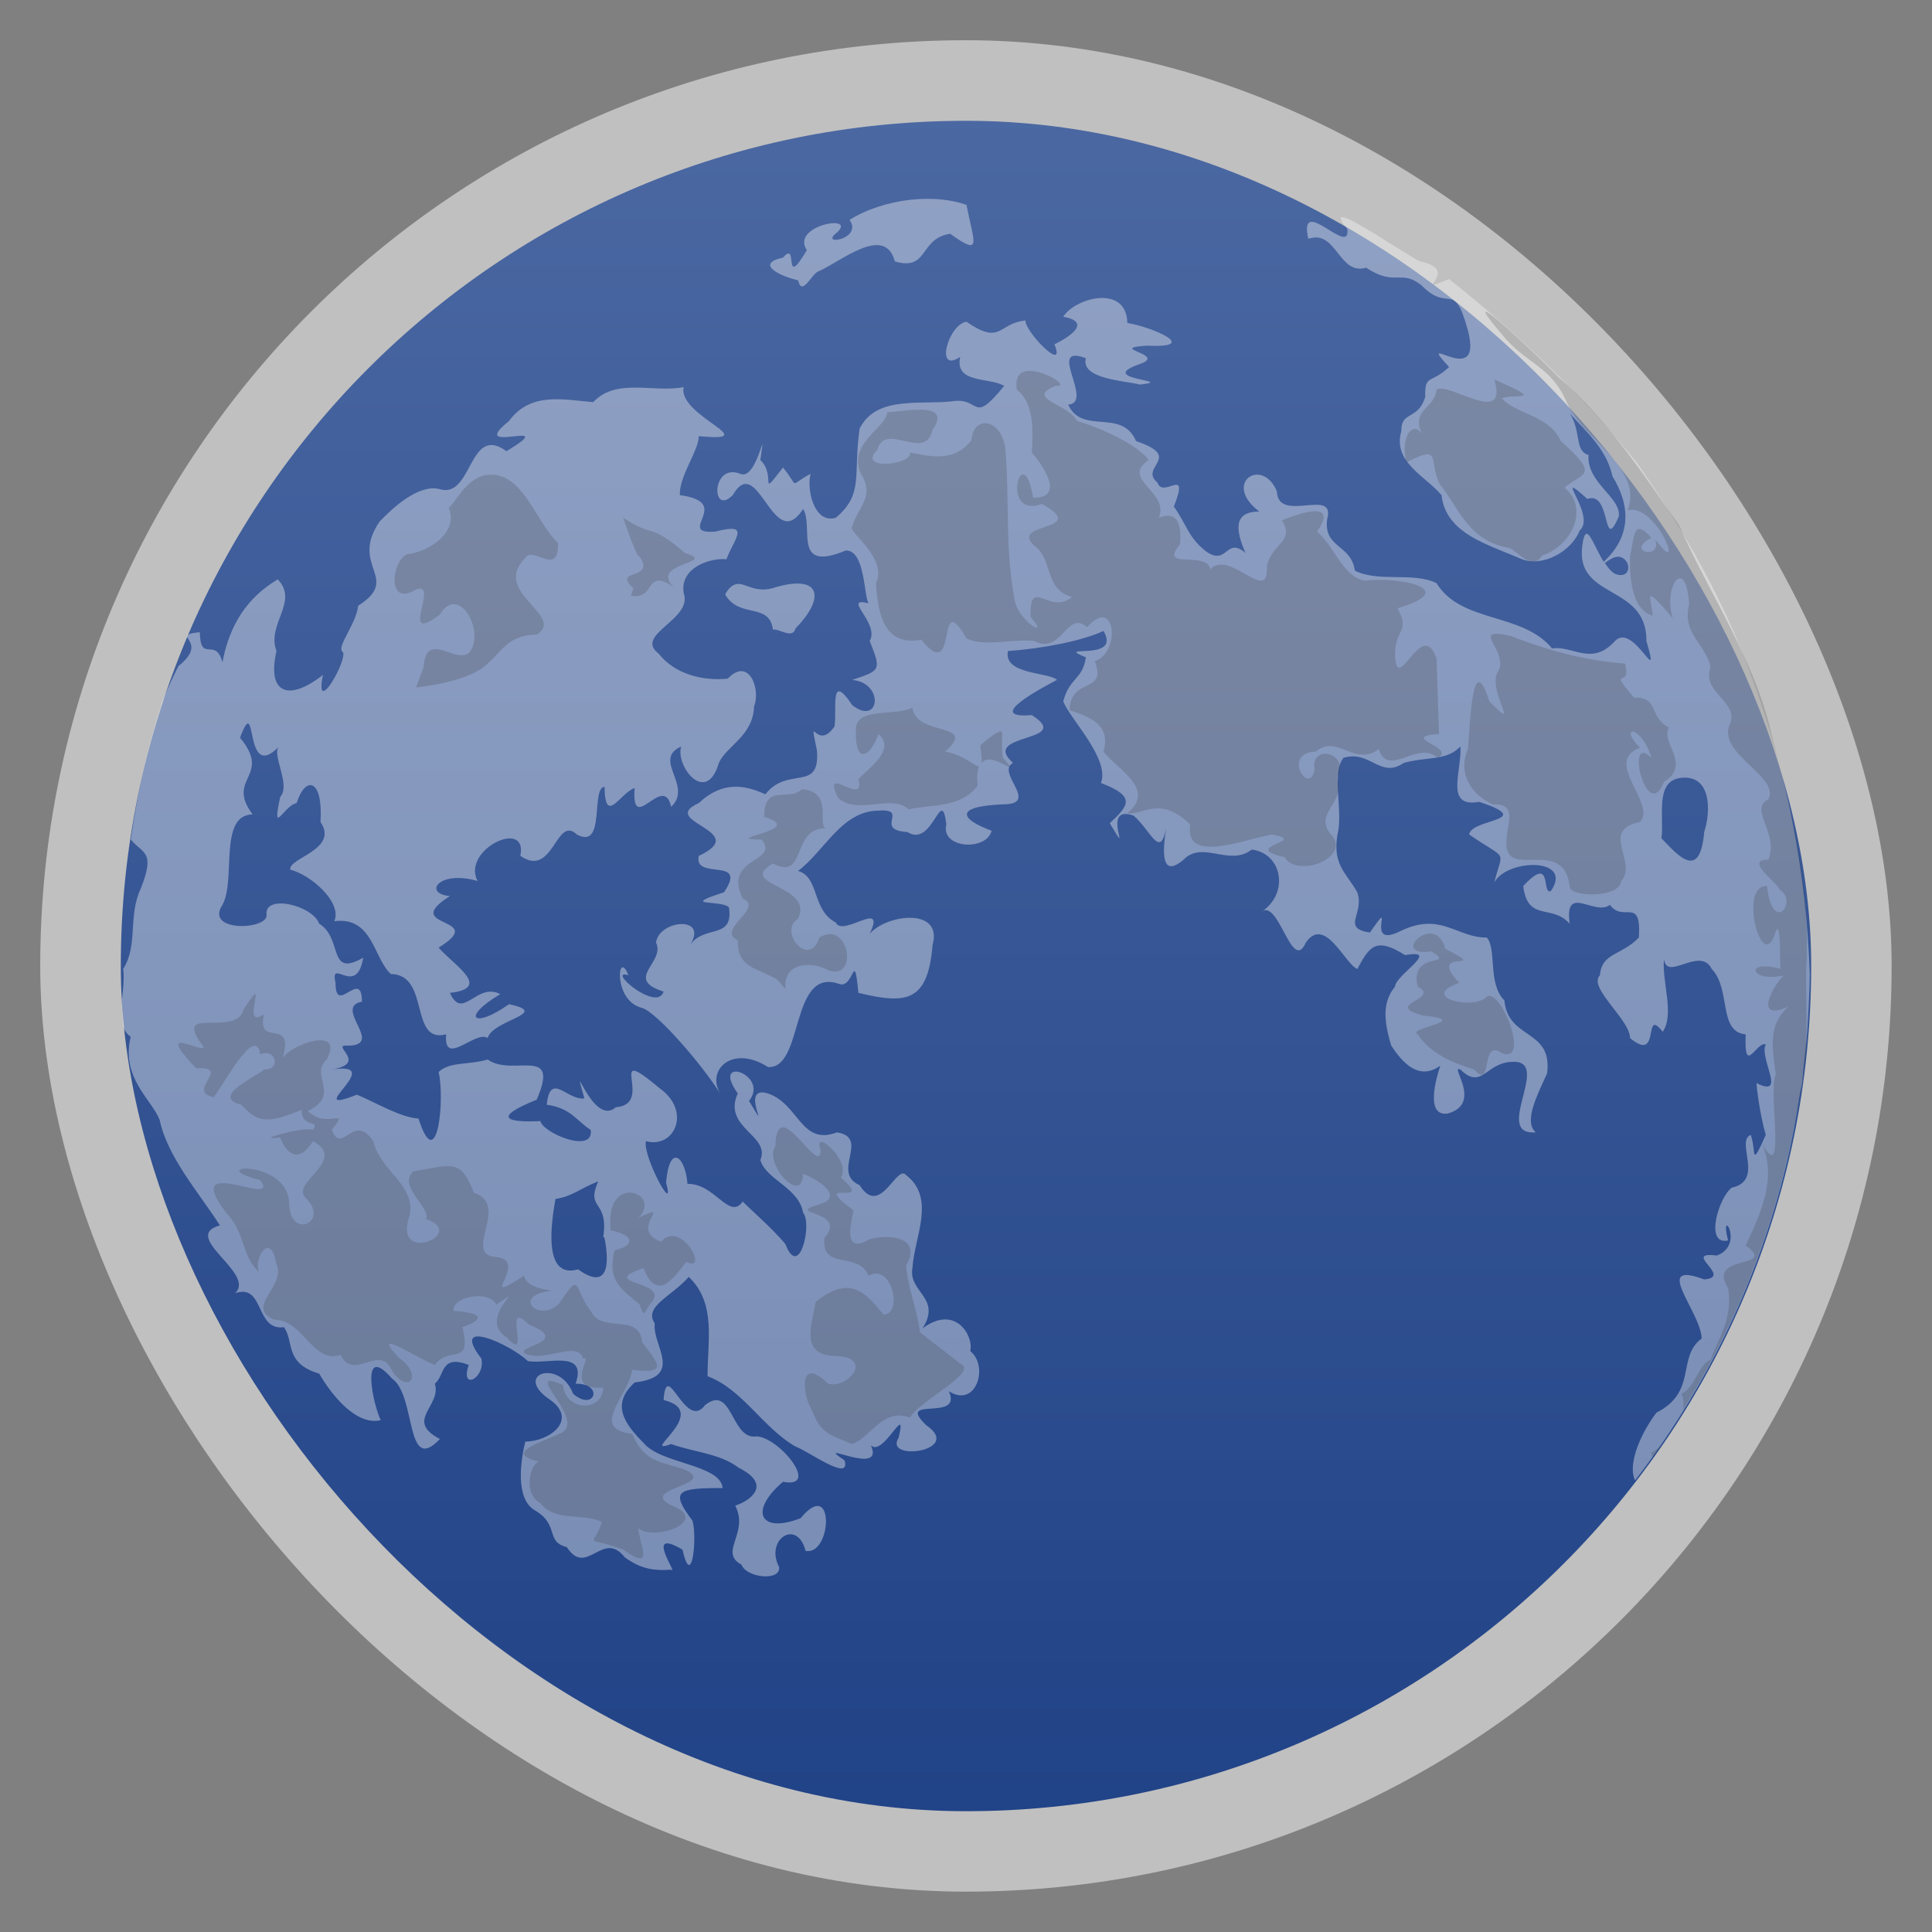 <?xml version="1.0" encoding="UTF-8" standalone="no"?>
<svg
   xmlns:dc="http://purl.org/dc/elements/1.1/"
   xmlns:cc="http://creativecommons.org/ns#"
   xmlns:rdf="http://www.w3.org/1999/02/22-rdf-syntax-ns#"
   xmlns:svg="http://www.w3.org/2000/svg"
   xmlns="http://www.w3.org/2000/svg"
   xmlns:xlink="http://www.w3.org/1999/xlink"
   xmlns:sodipodi="http://sodipodi.sourceforge.net/DTD/sodipodi-0.dtd"
   xmlns:inkscape="http://www.inkscape.org/namespaces/inkscape"
   width="48"
   viewBox="0 0 13.547 13.547"
   height="48"
   id="svg2"
   version="1.1"
   inkscape:version="0.48.4 r9939"
   sodipodi:docname="access.svg">
  <rect x="0" y="0" width="13.547" height="13.547" fill="#808080" stroke="none"/>
  <sodipodi:namedview
     pagecolor="#ffffff"
     bordercolor="#666666"
     borderopacity="1"
     objecttolerance="10"
     gridtolerance="10"
     guidetolerance="10"
     inkscape:pageopacity="0"
     inkscape:pageshadow="2"
     inkscape:window-width="1366"
     inkscape:window-height="740"
     id="namedview22"
     showgrid="false"
     inkscape:zoom="6.3711723"
     inkscape:cx="41.009706"
     inkscape:cy="15.097485"
     inkscape:window-x="0"
     inkscape:window-y="28"
     inkscape:window-maximized="1"
     inkscape:current-layer="svg2" />
  <defs
     id="defs4">
    <linearGradient
       id="linearGradient4460">
      <stop
         offset="0"
         style="stop-color:#214387;stop-opacity:1;"
         id="stop7" />
      <stop
         offset="1"
         style="stop-color:#4b68a2;stop-opacity:1;"
         id="stop9" />
    </linearGradient>
    <linearGradient
       gradientTransform="matrix(1.105,0,0,1.105,-134.279,-295.762)"
       xlink:href="#linearGradient4460"
       id="linearGradient3002"
       y1="279.096"
       y2="268.33"
       gradientUnits="userSpaceOnUse"
       x2="0" />
    <linearGradient
       inkscape:collect="always"
       xlink:href="#linearGradient4460"
       id="linearGradient2991"
       gradientUnits="userSpaceOnUse"
       gradientTransform="matrix(1.105,0,0,1.105,-134.279,-295.762)"
       y1="279.096"
       x2="0"
       y2="268.33" />
    <inkscape:perspective
       id="perspective10"
       inkscape:persp3d-origin="372.04724 : 350.78739 : 1"
       inkscape:vp_z="744.09448 : 526.18109 : 1"
       inkscape:vp_y="0 : 1000 : 0"
       inkscape:vp_x="0 : 526.18109 : 1"
       sodipodi:type="inkscape:persp3d" />
    <linearGradient
       id="linearGradient3403">
      <stop
         id="stop3405"
         offset="0"
         style="stop-color:#40403d;stop-opacity:1;" />
      <stop
         style="stop-color:#b3b3b3;stop-opacity:1;"
         offset="0.503"
         id="stop3411" />
      <stop
         id="stop3407"
         offset="1"
         style="stop-color:#e6e9e3;stop-opacity:0.974;" />
    </linearGradient>
    <filter
       id="filter5554"
       inkscape:collect="always">
      <feGaussianBlur
         id="feGaussianBlur5556"
         stdDeviation="1.308"
         inkscape:collect="always" />
    </filter>
    <filter
       id="filter5550"
       inkscape:collect="always">
      <feGaussianBlur
         id="feGaussianBlur5552"
         stdDeviation="1.227"
         inkscape:collect="always" />
    </filter>
    <filter
       id="filter5546"
       inkscape:collect="always">
      <feGaussianBlur
         id="feGaussianBlur5548"
         stdDeviation="1.45"
         inkscape:collect="always" />
    </filter>
    <radialGradient
       gradientUnits="userSpaceOnUse"
       gradientTransform="matrix(1,0,0,0.994,0,0.845)"
       r="146.001"
       fy="145.151"
       fx="145.999"
       cy="145.151"
       cx="145.999"
       id="radialGradient3869"
       xlink:href="#linearGradient3863"
       inkscape:collect="always" />
    <inkscape:perspective
       sodipodi:type="inkscape:persp3d"
       inkscape:vp_x="0 : 0.5 : 1"
       inkscape:vp_y="0 : 1000 : 0"
       inkscape:vp_z="1 : 0.5 : 1"
       inkscape:persp3d-origin="0.5 : 0.33333333 : 1"
       id="perspective3839" />
    <radialGradient
       gradientUnits="userSpaceOnUse"
       gradientTransform="matrix(-1.562,0.077,-0.062,-1.259,518.136,110.988)"
       r="146.001"
       fy="79.464"
       fx="182.625"
       cy="79.464"
       cx="182.625"
       id="radialGradient3815"
       xlink:href="#linearGradient3809"
       inkscape:collect="always" />
    <inkscape:perspective
       sodipodi:type="inkscape:persp3d"
       inkscape:vp_x="0 : 0.5 : 1"
       inkscape:vp_y="0 : 1000 : 0"
       inkscape:vp_z="1 : 0.5 : 1"
       inkscape:persp3d-origin="0.5 : 0.33333333 : 1"
       id="perspective3795" />
    <radialGradient
       inkscape:collect="always"
       xlink:href="#linearGradient3821"
       id="radialGradient3762"
       gradientUnits="userSpaceOnUse"
       gradientTransform="matrix(1.418,-0.192,0.189,1.398,-84.744,-61.269)"
       cx="140.454"
       cy="166.908"
       fx="140.454"
       fy="166.908"
       r="146.001" />
    <linearGradient
       id="linearGradient3734-6">
      <stop
         id="stop3736-0"
         offset="0"
         style="stop-color:#ffffff;stop-opacity:0.698;" />
      <stop
         style="stop-color:#b5b5b5;stop-opacity:0.522;"
         offset="0.577"
         id="stop3742-4" />
      <stop
         id="stop3738-5"
         offset="1"
         style="stop-color:#000000;stop-opacity:0;" />
    </linearGradient>
    <radialGradient
       gradientUnits="userSpaceOnUse"
       gradientTransform="matrix(1.24,0.002,-0.002,1.35,-26.227,-69.681)"
       r="146.001"
       fy="210.8"
       fx="99.727"
       cy="210.8"
       cx="99.727"
       id="radialGradient3740-6"
       xlink:href="#linearGradient3734-6"
       inkscape:collect="always" />
    <inkscape:perspective
       sodipodi:type="inkscape:persp3d"
       inkscape:vp_x="0 : 0.5 : 1"
       inkscape:vp_y="0 : 1000 : 0"
       inkscape:vp_z="1 : 0.5 : 1"
       inkscape:persp3d-origin="0.5 : 0.33333333 : 1"
       id="perspective3752" />
    <inkscape:perspective
       sodipodi:type="inkscape:persp3d"
       inkscape:vp_x="0 : 0.5 : 1"
       inkscape:vp_y="0 : 1000 : 0"
       inkscape:vp_z="1 : 0.5 : 1"
       inkscape:persp3d-origin="0.5 : 0.33333333 : 1"
       id="perspective2940" />
    <inkscape:perspective
       sodipodi:type="inkscape:persp3d"
       inkscape:vp_x="0 : 0.5 : 1"
       inkscape:vp_y="0 : 1000 : 0"
       inkscape:vp_z="1 : 0.5 : 1"
       inkscape:persp3d-origin="0.5 : 0.33333333 : 1"
       id="perspective2903" />
    <linearGradient
       id="linearGradient10885-9"
       inkscape:collect="always">
      <stop
         id="stop10887-3"
         offset="0"
         style="stop-color:#ffffff;stop-opacity:1" />
      <stop
         id="stop10889-8"
         offset="1"
         style="stop-color:#d8d8d8;stop-opacity:0;" />
    </linearGradient>
    <radialGradient
       gradientUnits="userSpaceOnUse"
       gradientTransform="matrix(1.162,-0.797,0.99,1.444,-235.096,5.644)"
       r="145.599"
       fy="240.142"
       fx="144.75"
       cy="240.142"
       cx="144.75"
       id="radialGradient10891-8"
       xlink:href="#linearGradient10885-9"
       inkscape:collect="always" />
    <inkscape:perspective
       sodipodi:type="inkscape:persp3d"
       inkscape:vp_x="0 : 0.5 : 1"
       inkscape:vp_y="0 : 1000 : 0"
       inkscape:vp_z="1 : 0.5 : 1"
       inkscape:persp3d-origin="0.5 : 0.33333333 : 1"
       id="perspective10950" />
    <linearGradient
       id="linearGradient10828-0">
      <stop
         id="stop10830-6"
         offset="0"
         style="stop-color:#000000;stop-opacity:0.949" />
      <stop
         style="stop-color:#181818;stop-opacity:0.698"
         offset="0.322"
         id="stop10836-1" />
      <stop
         id="stop10832-1"
         offset="1"
         style="stop-color:#ffffff;stop-opacity:0;" />
    </linearGradient>
    <linearGradient
       gradientTransform="matrix(1.007,0,0,1.007,-1.092,-1.095)"
       gradientUnits="userSpaceOnUse"
       y2="290.696"
       x2="0.624"
       y1="25.539"
       x1="226.624"
       id="linearGradient10834-1"
       xlink:href="#linearGradient10828-0"
       inkscape:collect="always" />
    <inkscape:perspective
       sodipodi:type="inkscape:persp3d"
       inkscape:vp_x="0 : 0.5 : 1"
       inkscape:vp_y="0 : 1000 : 0"
       inkscape:vp_z="1 : 0.5 : 1"
       inkscape:persp3d-origin="0.5 : 0.33333333 : 1"
       id="perspective10909" />
    <radialGradient
       gradientUnits="userSpaceOnUse"
       gradientTransform="matrix(1.162,-0.797,0.99,1.444,-235.096,5.644)"
       r="145.599"
       fy="240.142"
       fx="144.75"
       cy="240.142"
       cx="144.75"
       id="radialGradient10891"
       xlink:href="#linearGradient10885"
       inkscape:collect="always" />
    <inkscape:perspective
       sodipodi:type="inkscape:persp3d"
       inkscape:vp_x="0 : 0.5 : 1"
       inkscape:vp_y="0 : 1000 : 0"
       inkscape:vp_z="1 : 0.5 : 1"
       inkscape:persp3d-origin="0.5 : 0.33333333 : 1"
       id="perspective10867" />
    <linearGradient
       gradientTransform="matrix(1.007,0,0,1.007,-1.092,-1.095)"
       gradientUnits="userSpaceOnUse"
       y2="290.696"
       x2="0.624"
       y1="25.539"
       x1="226.624"
       id="linearGradient10834"
       xlink:href="#linearGradient10828"
       inkscape:collect="always" />
    <inkscape:perspective
       sodipodi:type="inkscape:persp3d"
       inkscape:vp_x="0 : 0.5 : 1"
       inkscape:vp_y="0 : 1000 : 0"
       inkscape:vp_z="1 : 0.5 : 1"
       inkscape:persp3d-origin="0.5 : 0.33333333 : 1"
       id="perspective10814" />
    <radialGradient
       gradientUnits="userSpaceOnUse"
       gradientTransform="matrix(-5.1823177e-8,2.084,1.945,2.2560665e-8,112.518,53.191)"
       r="145.599"
       fy="75.218"
       fx="-7.011"
       cy="75.218"
       cx="-7.011"
       id="radialGradient3846"
       xlink:href="#linearGradient3840"
       inkscape:collect="always" />
    <linearGradient
       id="linearGradient3840">
      <stop
         id="stop3842"
         offset="0"
         style="stop-color:#1e1e1e;stop-opacity:1" />
      <stop
         style="stop-color:#7b7b7b;stop-opacity:0.498;"
         offset="0.785"
         id="stop3852" />
      <stop
         id="stop3844"
         offset="1"
         style="stop-color:#d8d8d8;stop-opacity:0;" />
    </linearGradient>
    <inkscape:perspective
       id="perspective10270"
       inkscape:persp3d-origin="146 : 97.333333 : 1"
       inkscape:vp_z="292 : 146 : 1"
       inkscape:vp_y="0 : 1000 : 0"
       inkscape:vp_x="0 : 146 : 1"
       sodipodi:type="inkscape:persp3d" />
    <linearGradient
       id="linearGradient10828">
      <stop
         id="stop10830"
         offset="0"
         style="stop-color:#000000;stop-opacity:0.949" />
      <stop
         style="stop-color:#181818;stop-opacity:0.698"
         offset="0.322"
         id="stop10836" />
      <stop
         id="stop10832"
         offset="1"
         style="stop-color:#ffffff;stop-opacity:0;" />
    </linearGradient>
    <linearGradient
       id="linearGradient10885"
       inkscape:collect="always">
      <stop
         id="stop10887"
         offset="0"
         style="stop-color:#ffffff;stop-opacity:1" />
      <stop
         id="stop10889"
         offset="1"
         style="stop-color:#d8d8d8;stop-opacity:0;" />
    </linearGradient>
    <linearGradient
       id="linearGradient3734">
      <stop
         id="stop3736"
         offset="0"
         style="stop-color:#ffffff;stop-opacity:0.698;" />
      <stop
         style="stop-color:#b5b5b5;stop-opacity:0.522;"
         offset="0.577"
         id="stop3742" />
      <stop
         id="stop3738"
         offset="1"
         style="stop-color:#000000;stop-opacity:0;" />
    </linearGradient>
    <linearGradient
       id="linearGradient3809">
      <stop
         id="stop3811"
         offset="0"
         style="stop-color:#000000;stop-opacity:1;" />
      <stop
         style="stop-color:#000000;stop-opacity:0.698"
         offset="0.49"
         id="stop3819" />
      <stop
         id="stop3813"
         offset="1"
         style="stop-color:#000000;stop-opacity:0;" />
    </linearGradient>
    <linearGradient
       id="linearGradient3821">
      <stop
         style="stop-color:#ffffff;stop-opacity:0.8"
         offset="0"
         id="stop3823" />
      <stop
         id="stop3829"
         offset="0.574"
         style="stop-color:#ffffff;stop-opacity:0.502" />
      <stop
         style="stop-color:#000000;stop-opacity:0"
         offset="1"
         id="stop3827" />
    </linearGradient>
    <linearGradient
       id="linearGradient3863">
      <stop
         id="stop3865"
         offset="0"
         style="stop-color:#ffffff;stop-opacity:0;" />
      <stop
         style="stop-color:#373737;stop-opacity:0.161;"
         offset="0.479"
         id="stop3873" />
      <stop
         id="stop3867"
         offset="1"
         style="stop-color:#000000;stop-opacity:0.4" />
    </linearGradient>
    <radialGradient
       inkscape:collect="always"
       xlink:href="#linearGradient3821"
       id="radialGradient3489"
       gradientUnits="userSpaceOnUse"
       gradientTransform="matrix(1.418,-0.192,0.189,1.398,-84.744,-61.269)"
       cx="140.454"
       cy="166.908"
       fx="140.454"
       fy="166.908"
       r="146.001" />
    <radialGradient
       inkscape:collect="always"
       xlink:href="#linearGradient3863"
       id="radialGradient3491"
       gradientUnits="userSpaceOnUse"
       gradientTransform="matrix(1,0,0,0.994,0,0.845)"
       cx="145.999"
       cy="145.151"
       fx="145.999"
       fy="145.151"
       r="146.001" />
    <radialGradient
       inkscape:collect="always"
       xlink:href="#linearGradient3863"
       id="radialGradient3494"
       gradientUnits="userSpaceOnUse"
       gradientTransform="matrix(0.04,0,0,0.04,-8.732,7.235)"
       cx="145.999"
       cy="145.151"
       fx="145.999"
       fy="145.151"
       r="146.001" />
    <linearGradient
       inkscape:collect="always"
       xlink:href="#linearGradient4460"
       id="linearGradient3507"
       gradientUnits="userSpaceOnUse"
       gradientTransform="matrix(1.105,0,0,1.105,-134.279,-295.762)"
       y1="279.096"
       x2="0"
       y2="268.33" />
    <linearGradient
       inkscape:collect="always"
       xlink:href="#linearGradient4460"
       id="linearGradient4279"
       gradientUnits="userSpaceOnUse"
       gradientTransform="matrix(1.105,0,0,1.105,-134.279,-295.762)"
       y1="279.096"
       x2="0"
       y2="268.33" />
  </defs>
  <rect
     id="rect14"
     style="opacity:0.5;fill:#ffffff;fill-rule:evenodd"
     height="12.982"
     rx="6.491"
     y="0.282"
     x="0.282"
     width="12.982" />
  <rect
     id="rect16"
     style="fill:url(#linearGradient2991);fill-rule:evenodd"
     height="11.853"
     rx="5.926"
     y="0.847"
     x="0.847"
     width="11.853" />
  <path
     style="fill:#f9f9f9;fill-opacity:1;opacity:0.4"
     d="M 22.625 4.969 C 22.089 5.029 21.518 5.213 21.125 5.469 C 21.469 5.95 20.343 6.131 20.812 5.781 C 21.322 5.31 19.648 5.604 20.062 6.219 C 19.445 7.265 19.871 5.937 19.469 6.406 C 18.744 6.563 19.428 6.878 19.844 6.969 C 19.942 7.388 20.173 6.82 20.344 6.75 C 20.886 6.524 22 5.557 22.25 6.5 C 23.097 6.749 22.847 5.932 23.625 5.812 C 24.435 6.394 24.216 6.039 24.031 5.094 C 23.666 4.962 23.161 4.908 22.625 4.969 z M 33.344 5.406 C 33.316 5.432 33.348 5.514 33.5 5.688 C 33.602 6.433 32.27 4.789 32.531 5.938 C 33.238 5.693 33.281 6.859 33.969 6.656 C 34.692 7.138 34.834 6.683 35.344 7.094 C 36.039 7.807 36.15 6.921 36.5 8.219 C 36.898 9.737 35.136 8.16 36.031 9.125 C 35.578 9.56 35.42 9.286 35.438 9.875 C 35.253 10.458 34.833 10.212 34.844 10.719 C 34.624 11.488 35.425 11.822 35.844 12.312 C 35.949 13.276 37.006 13.538 37.844 13.906 C 38.382 14.103 39.077 13.704 39.281 13.188 C 39.706 12.819 38.55 11.58 39.469 12.406 C 40.075 12.186 39.837 13.803 40.25 12.844 C 40.328 12.379 39.44 12.002 39.5 11.312 C 39.145 11.221 39.321 10.708 39.031 10.281 C 39.468 10.755 39.951 11.184 40.094 11.844 C 40.555 12.591 40.553 13.347 39.875 13.969 C 39.603 13.527 39.432 12.898 39.344 13.562 C 39.158 14.92 40.952 14.508 40.938 15.938 C 41.31 17.212 40.625 15.455 40.156 15.938 C 39.583 16.581 39.088 16.037 38.594 16.125 C 37.853 15.22 36.335 15.504 35.719 14.5 C 35.138 14.213 34.277 14.489 33.688 14.188 C 33.595 13.523 32.906 13.641 33 12.906 C 33.224 12.108 31.779 13.029 31.75 12.219 C 31.389 11.344 30.377 12.01 31.312 12.719 C 30.636 12.723 30.739 13.212 30.969 13.75 C 30.486 13.331 30.522 14.077 30 13.719 C 29.55 13.373 29.524 13.076 29.188 12.594 C 29.6 11.553 28.915 12.418 28.781 12 C 28.303 11.605 29.449 11.373 28.25 10.969 C 27.886 10.136 26.908 10.827 26.562 10.062 C 27.223 10.004 25.993 8.529 27 8.906 C 26.865 9.426 27.967 9.466 28.344 9.562 C 29.295 9.456 27.23 9.449 28.312 9.062 C 29.096 8.809 27.457 8.662 28.531 8.594 C 29.854 8.662 28.681 8.137 28.031 8.031 C 28.012 7.062 26.737 7.4 26.438 7.875 C 27.161 8.01 26.592 8.378 26.219 8.562 C 26.523 9.311 25.471 8.234 25.5 7.969 C 24.811 8.035 24.905 8.601 24.031 8 C 23.579 8.064 23.235 9.303 23.875 8.875 C 23.732 9.543 24.591 9.375 24.969 9.594 C 24.183 10.559 24.388 9.916 23.75 9.969 C 22.953 10.086 21.799 9.805 21.375 10.656 C 21.205 11.822 21.489 12.278 20.781 12.875 C 20.231 13.034 20.051 12.138 20.156 11.781 C 19.585 12.083 19.899 12.147 19.469 11.625 C 18.839 12.432 19.321 11.832 18.906 11.438 C 19.063 10.338 18.837 11.971 18.406 11.781 C 17.687 11.496 17.677 12.853 18.219 12.312 C 18.855 11.21 19.22 13.816 19.969 12.656 C 20.246 13.091 19.683 14.25 21.031 13.688 C 21.509 13.681 21.475 14.782 21.594 15 C 20.911 14.832 21.884 15.49 21.625 15.938 C 21.916 16.669 21.9 16.67 21.188 16.906 C 22 16.977 21.876 18.071 21.188 17.531 C 20.616 16.668 20.819 17.668 20.75 18.062 C 20.297 18.724 20.102 17.618 20.312 18.656 C 20.4 19.719 19.591 19.03 19.031 19.75 C 18.537 19.524 17.972 19.405 17.375 19.969 C 16.334 20.437 18.717 20.658 17.375 21.281 C 17.239 21.908 18.622 21.284 18 22.188 C 16.858 22.553 17.936 22.365 18.125 22.562 C 18.248 23.377 17.507 22.983 17.156 23.5 C 17.631 22.756 16.383 22.868 16.312 23.438 C 16.552 23.934 15.5 24.339 16.5 24.656 C 16.335 25.186 15.055 24.073 15.625 24.25 C 15.359 23.556 15.224 24.891 15.969 25.062 C 16.359 25.195 17.454 26.473 17.906 27.188 C 17.557 26.597 18.215 25.97 19.094 26.531 C 20.001 26.596 19.63 24.017 20.875 24.469 C 21.24 24.581 21.232 23.552 21.344 24.688 C 22.547 24.979 23.071 24.912 23.188 23.5 C 23.454 22.55 22.037 22.734 21.625 23.219 C 22.049 22.332 20.954 23.318 20.781 22.938 C 20.181 22.622 20.378 21.809 19.844 21.656 C 20.509 21.155 20.93 20.161 21.844 20.156 C 22.627 20.1 21.711 20.639 22.562 20.688 C 23.201 21.1 23.406 19.481 23.531 20.5 C 23.379 21.104 24.534 21.17 24.656 20.656 C 23.891 20.374 23.692 20.052 24.938 20 C 25.881 20.002 24.746 19.208 25.188 18.969 C 24.344 18.214 26.737 18.472 25.656 17.781 C 24.421 17.879 25.965 17.073 26.281 16.906 C 26.066 16.704 24.945 16.781 25.062 16.188 C 25.899 16.131 26.917 15.936 27.438 15.688 C 27.905 16.479 26.145 15.997 27 16.344 C 26.919 16.905 26.592 16.843 26.438 17.438 C 26.584 17.853 27.607 18.869 27.375 19.469 C 28.27 19.809 28.054 20.038 27.594 20.469 C 28.221 21.518 27.317 19.97 28.188 20.281 C 28.65 20.682 28.88 21.49 29.031 20.375 C 28.953 20.844 28.735 22.033 29.5 21.312 C 29.972 20.952 30.593 21.535 31.125 21.125 C 31.879 21.214 32.079 22.221 31.344 22.688 C 31.788 22.277 32.119 24.233 32.469 23.438 C 32.943 22.752 33.445 23.976 33.75 24.094 C 34.045 23.547 34.204 23.28 34.938 23.75 C 35.855 23.584 34.687 24.252 34.688 24.531 C 34.374 24.913 34.402 25.372 34.594 26 C 34.975 26.59 35.368 26.816 35.812 26.5 C 35.716 26.794 35.425 27.771 36 27.688 C 36.885 27.434 36.022 26.461 36.312 26.594 C 36.884 27.146 36.942 26.34 37.719 26.406 C 38.485 26.507 37.141 28.244 38.188 28.156 C 37.869 27.892 38.244 27.19 38.469 26.688 C 38.612 25.574 37.5 25.868 37.406 24.875 C 36.985 24.456 37.223 23.595 36.969 23.312 C 36.225 23.321 35.823 22.658 34.812 23.156 C 33.866 23.625 34.765 22.173 34.062 23.188 C 33.336 23.075 33.937 22.724 33.75 22.188 C 33.46 21.676 33.092 21.488 33.281 20.625 C 33.366 20.075 33.121 19.185 33.406 18.844 C 34.074 18.641 34.315 19.375 34.906 18.969 C 35.53 18.804 35.96 18.925 36.312 18.562 C 36.354 19.174 35.909 20.095 36.781 19.938 C 38.232 20.42 36.576 20.349 36.531 20.75 C 37.508 21.423 37.368 21.091 37.156 21.938 C 37.49 21.342 39.138 21.321 38.562 22.156 C 38.318 22.257 38.622 21.228 37.875 22.031 C 37.986 22.938 38.588 22.467 39.031 22.969 C 38.89 21.953 39.651 22.791 40.031 22.5 C 40.366 22.957 40.816 22.267 40.75 23.312 C 40.312 23.769 39.833 23.677 39.781 24.25 C 39.479 24.56 40.525 25.341 40.531 25.812 C 41.313 26.461 40.836 25.006 41.344 25.656 C 41.644 25.209 41.319 24.418 41.375 23.844 C 41.437 24.423 42.276 23.509 42.562 24.094 C 43.048 24.594 42.716 25.659 43.406 25.719 C 43.361 26.791 43.678 25.878 43.906 25.969 C 43.726 26.293 44.44 27.304 43.688 26.938 C 43.64 26.773 43.748 27.695 43.906 28.219 C 43.512 29.101 43.677 28.606 43.531 28.219 C 43.143 28.382 43.88 29.35 43.062 29.531 C 42.741 29.759 42.371 30.974 42.969 30.844 C 42.735 29.933 43.41 30.952 42.688 31.219 C 41.788 31.106 43.109 31.756 42.375 31.812 C 41.051 31.322 42.287 32.6 42.312 33.281 C 41.684 33.748 42.216 34.603 41.188 35.125 C 40.86 35.546 40.446 36.372 40.656 36.812 C 42.357 34.602 43.63 32.038 44.344 29.25 C 44.516 28.578 44.644 27.915 44.75 27.219 C 44.766 27.116 44.798 27.01 44.812 26.906 C 44.826 26.792 44.832 26.677 44.844 26.562 C 44.876 26.249 44.917 25.94 44.938 25.625 C 44.949 25.451 44.96 25.269 44.969 25.094 C 44.983 24.807 44.997 24.509 45 24.219 C 44.918 21.745 44.447 19.264 43.594 16.938 C 42.909 14.997 41.886 13.209 40.719 11.531 C 39.355 9.823 37.741 8.298 36.031 6.938 C 35.021 7.357 36.38 6.721 35.312 6.5 C 34.966 6.343 33.463 5.293 33.344 5.406 z M 17 9.625 C 16.255 9.773 15.319 9.386 14.75 10 C 13.999 9.934 13.187 9.742 12.656 10.469 C 11.545 11.363 14.035 10.348 12.594 11.219 C 11.638 10.52 11.76 12.446 10.906 12.156 C 10.392 12.049 9.771 12.622 9.438 12.969 C 8.678 14.09 9.992 14.368 8.906 15.062 C 8.853 15.54 8.335 16.106 8.531 16.219 C 8.623 16.454 7.81 17.856 8.031 16.781 C 7.174 17.454 6.631 17.248 6.875 16.188 C 6.621 15.51 7.442 14.964 6.906 14.406 C 6.156 14.852 5.709 15.522 5.531 16.469 C 5.361 15.819 4.98 16.508 4.969 15.719 C 4.781 15.742 4.721 15.751 4.688 15.781 C 4.682 15.794 4.662 15.8 4.656 15.812 C 4.657 15.822 4.651 15.832 4.656 15.844 C 4.71 15.958 4.951 16.15 4.438 16.562 C 4.276 16.871 4.129 17.21 4 17.531 C 3.997 17.54 4.003 17.554 4 17.562 C 3.98 17.624 3.957 17.688 3.938 17.75 C 3.623 18.766 3.409 19.799 3.25 20.875 C 3.558 21.239 3.869 21.158 3.5 22.094 C 3.175 22.783 3.441 23.498 3.062 24.094 C 3.093 24.314 3.063 24.591 3.031 24.844 C 3.04 25.074 3.046 25.303 3.062 25.531 C 3.099 25.629 3.157 25.713 3.25 25.781 C 3.001 26.792 3.769 27.336 3.969 27.844 C 4.164 28.768 4.926 29.63 5.469 30.469 C 4.467 30.744 6.381 31.663 5.844 32.156 C 6.586 31.9 6.334 33.102 7.062 33 C 7.318 33.364 7.066 33.897 7.938 34.156 C 8.242 34.683 8.86 35.46 9.469 35.312 C 9.286 34.97 8.928 33.334 9.75 34.281 C 10.354 34.693 10.069 36.698 10.938 35.781 C 10.05 35.316 10.988 34.962 10.812 34.406 C 11.073 34.192 10.941 33.67 11.656 33.938 C 11.428 34.604 12.081 34.261 11.969 33.781 C 11.164 32.737 12.688 33.422 13.125 33.844 C 13.625 33.928 14.607 33.552 14.312 34.406 C 15.025 34.392 14.787 35.117 14.25 34.656 C 13.916 33.764 12.722 34.172 13.688 34.812 C 14.376 35.311 13.656 35.845 13.062 35.844 C 12.961 36.246 12.783 37.27 13.312 37.562 C 13.918 37.927 13.554 38.334 14.094 38.469 C 14.586 39.233 14.985 38.025 15.531 38.719 C 15.903 38.995 16.232 39.065 16.688 39.031 C 16.892 39.195 15.984 37.95 16.969 38.531 C 17.2 39.554 17.341 38.245 17.219 37.812 C 16.654 37.064 16.838 37.001 17.969 37 C 17.91 36.405 16.426 36.404 16 35.875 C 15.528 35.399 15.182 34.919 15.781 34.375 C 17.027 34.228 16.21 33.456 16.281 32.906 C 15.987 32.488 16.727 32.218 17.125 31.75 C 17.822 32.408 17.586 33.371 17.594 34.219 C 18.464 34.544 18.975 35.509 19.781 35.969 C 20.111 36.087 21.166 36.873 21 36.312 C 20.163 35.75 22.015 36.751 21.656 35.938 C 21.959 36.246 22.572 34.812 22.344 35.75 C 21.959 36.356 23.973 36.083 23.031 35.438 C 22.246 34.683 23.946 35.373 23.594 34.594 C 24.275 35.025 24.594 33.968 24.125 33.594 C 24.218 33.222 23.756 32.417 22.938 33.031 C 23.426 32.268 22.576 32.128 22.688 31.531 C 22.734 30.757 23.278 29.796 22.531 29.219 C 22.293 28.93 21.891 30.292 21.375 29.469 C 20.653 29.156 21.646 28.292 20.812 28.156 C 19.916 28.499 19.868 27.449 19.094 27.188 C 18.343 26.958 19.244 28.4 18.625 27.375 C 19.147 26.713 17.651 26.22 18.344 27.188 C 17.958 28.049 19.167 28.224 18.906 28.844 C 19.043 29.332 19.868 29.531 19.969 30.156 C 20.202 30.414 19.879 31.843 19.531 30.938 C 19.227 30.561 18.591 30.013 18.469 29.875 C 18.132 30.356 17.774 29.416 17.094 29.438 C 17.044 28.755 16.646 28.41 16.562 29.406 C 16.807 30.292 15.968 28.725 16.062 28.375 C 16.759 28.571 17.209 27.64 16.406 27.062 C 14.99 25.875 16.316 27.46 15.312 27.531 C 14.735 28.045 14.176 26.069 14.531 27.312 C 14.099 27.367 13.684 26.63 13.594 27.469 C 14.204 27.55 14.365 27.899 14.688 28.094 C 14.775 28.708 13.489 28.167 13.438 27.875 C 12.641 27.915 12.194 27.808 13.344 27.344 C 13.944 25.97 12.742 26.79 12.125 26.344 C 11.666 26.485 11.18 26.389 10.906 26.656 C 11.067 27.328 10.872 29.27 10.406 27.812 C 9.96 27.789 9.329 27.405 8.875 27.219 C 7.438 27.785 9.683 26.369 8.25 26.594 C 9.196 26.433 8.167 25.959 8.656 26 C 9.578 25.986 8.272 25.046 9 24.906 C 8.998 24.049 8.335 25.282 8.344 24.438 C 8.19 23.784 8.872 24.813 9.031 23.812 C 8.14 24.326 8.534 23.33 7.938 22.969 C 7.769 22.509 6.608 22.236 6.625 22.719 C 6.736 23.124 5.067 23.199 5.531 22.5 C 5.875 21.882 5.425 20.265 6.281 20.25 C 5.6 19.337 6.776 19.318 5.969 18.344 C 6.421 17.133 6.037 19.499 6.938 18.562 C 6.743 18.751 7.24 19.52 6.969 19.812 C 6.746 20.84 7.054 20.028 7.375 19.969 C 7.599 19.27 8.037 19.363 7.969 20.438 C 8.436 21.13 7.155 21.331 7.219 21.625 C 7.742 21.758 8.513 22.443 8.312 22.906 C 9.274 22.783 9.285 23.83 9.719 24.219 C 10.704 24.234 10.167 25.958 11.094 25.719 C 11.021 26.563 11.835 25.597 12.125 25.812 C 12.248 25.355 13.727 25.197 12.656 24.969 C 11.795 25.585 11.432 25.322 12.438 24.719 C 11.854 24.408 11.503 25.397 11.188 24.688 C 12.244 24.567 11.3 24.013 10.906 23.562 C 12.19 22.777 9.896 23.098 11.188 22.281 C 10.509 22.222 10.909 21.624 11.875 21.906 C 11.467 21.131 13.135 20.328 12.938 21.281 C 13.766 21.852 13.82 20.252 14.344 20.75 C 15.069 21.141 14.681 19.601 15.031 19.562 C 15.046 20.546 15.42 19.713 15.781 19.594 C 15.689 20.809 16.5 19.189 16.688 20.062 C 17.242 19.542 16.209 18.886 16.938 18.562 C 16.786 19.045 17.562 20.045 17.875 18.969 C 18.07 18.541 18.727 18.299 18.75 17.562 C 18.92 17.146 18.626 16.317 18.094 16.875 C 17.48 16.935 16.788 16.772 16.375 16.25 C 15.754 15.775 17.235 15.408 17 14.75 C 16.895 14.09 17.701 13.865 18.062 13.906 C 18.268 13.367 18.684 12.988 17.781 13.219 C 16.771 13.291 18.266 12.491 16.906 12.312 C 16.877 11.851 17.375 11.206 17.375 10.844 C 19.06 11.01 16.837 10.34 17 9.625 z M 40.25 13.844 C 40.557 13.875 40.596 14.402 40.188 14.281 C 40.08 14.238 39.99 14.129 39.906 14 C 40.034 13.897 40.161 13.835 40.25 13.844 z M 18.281 14.531 C 18.203 14.559 18.118 14.619 18.031 14.781 C 18.382 15.392 19.132 14.968 19.219 15.656 C 19.358 15.616 19.712 15.907 19.781 15.625 C 20.534 14.853 20.396 14.287 19.312 14.594 C 18.762 14.794 18.516 14.449 18.281 14.531 z M 41.781 19.344 C 42.55 19.245 42.547 20.151 42.375 20.688 C 42.267 21.919 41.723 21.269 41.312 20.844 C 41.386 20.347 41.135 19.427 41.781 19.344 z M 14.875 29.375 C 14.555 30.096 15.139 29.819 15 30.75 L 15.031 30.781 C 15.186 31.569 15.049 32.05 14.375 31.562 C 13.478 31.82 13.717 30.351 13.812 29.812 C 14.248 29.745 14.419 29.55 14.875 29.375 z M 16.625 34.469 C 16.565 34.453 16.516 34.547 16.5 34.812 C 17.716 35.102 15.858 36.207 16.688 35.906 C 17.252 36.111 17.89 36.134 18.375 36.5 C 19.198 36.914 18.67 37.309 18.281 37.438 C 18.636 38.126 17.859 38.594 18.438 38.906 C 18.547 39.224 19.405 39.331 19.375 38.969 C 19.009 38.282 19.82 37.744 20.031 38.562 C 20.684 38.692 20.77 36.706 19.906 37.75 C 18.901 38.144 18.61 37.576 19.469 36.844 C 20.451 37.036 19.298 35.637 18.75 35.719 C 18.18 35.734 18.192 34.413 17.531 34.938 C 17.165 35.435 16.806 34.515 16.625 34.469 z "
     transform="scale(0.282,0.282)"
     id="path2889" />
  <path
     style="fill:#2d2d2d;fill-opacity:1;opacity:0.2"
     d="M 36.938 7.75 C 36.909 7.766 37.007 7.922 37.344 8.312 C 37.935 9.057 38.564 9.072 38.969 10.031 C 39.381 10.927 40.878 11.666 40.469 12.688 C 41.205 12.496 41.94 14.486 41.156 13.406 C 41.343 13.944 40.379 13.717 41.062 13.375 C 40.594 12.837 40.643 13.38 40.531 13.812 C 40.518 14.335 40.558 15.151 41.094 15.312 C 41.077 14.908 40.793 14.428 41.594 15.375 C 41.341 14.563 41.93 13.787 42 15.031 C 41.811 15.765 42.432 16.024 42.531 16.594 C 42.299 17.24 43.282 17.453 43 18.031 C 42.729 18.76 44.266 19.313 43.969 19.875 C 43.472 20.119 44.247 20.733 43.969 21.375 C 43.329 21.368 44.268 22.002 44.25 22.125 C 44.728 22.399 44.073 23.282 43.938 22.031 C 43.234 21.984 43.781 24.181 44.125 23.25 C 44.314 22.613 44.239 24.337 44.281 24.094 C 43.343 23.833 43.525 24.456 44.375 24.25 C 44.262 24.25 43.462 25.476 44.469 25.031 C 43.969 25.474 44.057 26.011 44.156 26.719 C 43.95 27.08 44.435 29.537 43.812 28.438 C 44.19 29.307 43.778 30.171 43.406 30.969 C 44.232 31.573 42.406 31.159 42.969 32.031 C 43.091 32.843 42.69 33.342 42.531 33.812 C 42.228 33.925 42.154 34.498 41.812 34.656 C 41.867 34.796 41.871 34.919 41.844 35.062 C 43.124 32.997 44.06 30.716 44.562 28.25 C 44.702 27.565 44.835 26.864 44.906 26.156 C 44.933 25.478 44.908 24.806 44.906 24.125 C 45.04 22.147 44.554 20.212 44.062 18.312 C 43.648 16.428 42.522 14.807 41.75 13.062 C 40.842 11.762 39.958 10.419 38.75 9.375 C 38.371 8.979 37.023 7.702 36.938 7.75 z M 25.438 9.25 C 25.307 9.302 25.25 9.441 25.281 9.688 C 25.691 10.007 25.697 10.608 25.656 11.25 C 25.926 11.567 26.502 12.385 25.688 12.375 C 25.433 10.826 24.834 12.923 25.906 12.531 C 27.158 13.225 25.003 12.974 25.75 13.594 C 26.179 13.932 25.973 14.662 26.656 14.844 C 26.091 15.318 25.591 14.294 25.625 15.344 C 26.155 15.935 25.249 15.413 25.219 14.844 C 24.989 13.661 25.104 12.401 25 11.188 C 24.923 10.409 24.206 10.299 24.156 10.938 C 23.758 11.474 23.202 11.371 22.625 11.25 C 22.71 11.556 21.29 11.714 21.812 11.188 C 22.012 10.456 23.001 11.503 23.188 10.688 C 23.697 9.955 22.472 10.238 22.062 10.25 C 22.031 10.646 21.068 11.025 21.406 11.781 C 21.77 12.357 21.322 12.611 21.188 13.094 C 21.051 13.205 22.088 13.868 21.781 14.5 C 21.832 15.439 22.073 16.057 22.906 15.906 C 23.848 17.077 23.259 14.523 24.031 15.875 C 24.482 16.091 25.179 15.878 25.719 15.938 C 26.404 16.3 26.523 15.151 27.031 15.594 C 27.748 14.784 27.871 16.25 27.219 16.438 C 27.546 17.259 26.62 16.818 26.594 17.656 C 27.127 17.837 27.625 18.029 27.438 18.688 C 27.785 19.139 28.766 19.627 28.031 20.219 C 28.408 20.284 28.839 19.764 29.594 20.5 C 29.442 21.492 30.924 20.872 31.625 20.75 C 32.593 20.922 30.779 21.049 31.938 21.312 C 32.251 21.834 33.565 21.348 33.125 20.781 C 32.605 20.232 33.487 19.969 33.25 19.344 C 33.586 18.7 32.571 18.494 32.688 19.125 C 32.575 19.83 31.847 18.718 32.719 18.688 C 33.245 18.241 33.69 19.079 34.281 18.625 C 34.522 19.361 35.235 18.391 35.75 18.844 C 36.234 18.582 34.734 18.326 35.781 18.25 L 35.719 16.375 C 35.356 15.309 34.729 17.354 34.688 16.281 C 34.687 15.637 35.075 15.709 34.75 15.125 C 36.375 14.638 34.743 14.332 33.938 14.438 C 33.394 14.351 33.173 13.567 32.75 13.219 C 33.21 12.543 32.614 12.642 31.875 12.938 C 32.216 13.475 31.593 13.526 31.5 14.094 C 31.552 15.053 30.572 13.64 30.094 14.156 C 30.019 13.68 28.783 14.194 29.344 13.531 C 29.324 13.567 29.503 12.59 28.812 12.875 C 29.095 12.223 27.845 11.926 28.562 11.438 C 28.285 11.054 27.331 10.621 26.781 10.469 C 26.57 10.04 25.465 9.908 26.25 9.594 C 26.679 9.639 25.829 9.095 25.438 9.25 z M 37.156 9.438 C 37.521 10.633 36.013 9.482 35.719 9.688 C 35.679 10.184 35.008 10.192 35.406 10.875 C 35.178 10.389 34.802 10.813 34.969 11.5 C 35.884 11.02 35.498 11.469 35.812 12.062 C 36.273 12.618 36.505 13.455 37.531 13.625 C 37.771 13.74 38.104 14.196 38.344 13.812 C 39.043 13.594 39.541 12.678 38.906 12.125 C 39.359 11.737 39.799 11.855 38.812 10.969 C 38.507 10.314 37.719 10.312 37.344 9.906 C 37.601 9.772 38.523 10.026 37.156 9.438 z M 12.094 11.812 C 11.575 11.89 11.302 12.542 11.156 12.625 C 11.414 13.234 10.663 13.721 10.125 13.781 C 9.743 13.923 9.601 15.121 10.344 14.656 C 10.951 14.441 9.881 16.082 10.938 15.281 C 11.351 14.598 11.897 15.43 11.781 15.969 C 11.611 16.868 10.599 15.491 10.531 16.594 L 10.344 17.094 C 11.042 17.017 11.841 16.823 12.156 16.469 C 12.431 16.245 12.654 15.768 13.344 15.781 C 14.093 15.309 12.192 14.735 13.062 13.875 C 13.24 13.552 13.899 14.37 13.875 13.5 C 13.31 12.981 13.001 11.684 12.094 11.812 z M 15.5 12.875 C 15.397 12.567 15.803 13.861 15.906 13.844 C 16.314 14.435 15.199 14.134 15.75 14.625 L 15.719 14.719 L 15.688 14.812 C 16.321 14.924 16.015 14.106 16.75 14.594 C 16.121 13.983 17.904 14.007 17.031 13.75 C 16.122 12.966 16.283 13.395 15.5 12.875 z M 37.094 15.781 C 36.94 15.881 37.506 16.347 37.219 16.75 C 37.027 17.258 37.837 18.254 37.031 17.438 C 36.6 16.07 36.557 18.025 36.5 18.625 C 36.233 19.223 36.59 19.774 37.125 20 C 37.918 19.962 37.247 20.823 37.531 21.25 C 37.835 21.623 38.919 20.961 39.031 22.062 C 39.072 22.303 40.27 22.34 40.312 21.906 C 40.732 21.439 39.76 20.637 40.781 20.438 C 41.197 19.985 39.841 18.931 40.781 18.594 C 40.213 18.025 40.824 18.013 41.062 18.844 C 40.389 18.177 40.946 20.523 41.375 19.438 C 42.077 19.019 41.268 18.441 41.5 18.094 C 40.987 17.815 41.26 17.331 40.625 17.344 C 39.94 16.532 40.582 17.174 40.406 16.5 C 39.507 16.428 38.637 16.23 37.562 15.812 C 37.296 15.745 37.145 15.748 37.094 15.781 z M 22.688 17.594 C 22.28 17.812 21.338 17.582 21.281 18.094 C 21.249 19.105 21.664 18.771 21.844 18.25 C 22.287 18.648 21.594 19.098 21.344 19.375 C 21.536 20.097 20.392 18.941 20.844 19.844 C 21.349 20.279 22.176 19.729 22.594 20.125 C 23.151 19.991 23.877 20.109 24.312 19.531 C 24.279 19.292 24.305 19.166 24.344 19.062 C 24.228 19.049 23.965 18.771 23.5 18.688 C 24.347 17.951 22.773 18.326 22.688 17.594 z M 24.875 18.188 C 24.813 18.193 24.659 18.287 24.375 18.531 C 24.403 18.76 24.418 18.894 24.406 18.969 C 24.683 18.639 25.477 19.46 24.938 18.844 C 24.869 18.435 24.978 18.179 24.875 18.188 z M 19.938 19.625 C 19.602 19.945 19.003 19.464 19 20.312 C 20.126 20.641 17.814 20.869 18.938 20.875 C 19.405 21.453 17.956 21.306 18.469 22.344 C 19.022 22.574 17.788 23.12 18.344 23.375 C 18.336 24.041 18.738 24.04 19.312 24.344 C 19.394 24.426 19.45 24.512 19.531 24.594 C 19.456 23.945 20.157 23.879 20.594 24.125 C 21.366 24.388 21.107 22.86 20.375 23.312 C 20.126 24.098 19.333 23.161 19.844 22.844 C 20.252 21.996 18.292 22.017 19.219 21.469 C 20.066 21.921 19.667 20.579 20.531 20.594 C 20.312 20.504 20.736 19.687 19.938 19.625 z M 35.625 23.219 C 35.236 23.144 34.787 23.775 35.594 23.656 C 36.236 24.061 35.04 23.621 35.25 24.531 C 35.851 24.845 34.359 24.97 35.375 25.25 C 36.669 25.38 34.946 25.56 35.25 25.719 C 35.617 26.252 36.178 26.437 36.656 26.594 C 37.132 27.13 36.795 25.796 37.344 26.188 C 38.086 26.468 37.269 24.435 36.938 24.812 C 36.57 25.109 35.291 24.792 36.281 24.438 C 35.425 23.519 37.145 24.21 35.938 23.594 C 35.876 23.359 35.755 23.244 35.625 23.219 z M 6.344 24.719 C 6.315 24.722 6.226 24.833 6.062 25.094 C 5.867 25.833 4.234 24.94 5.062 26.031 C 5.075 26.225 3.781 25.414 4.875 26.562 C 5.799 26.518 4.599 27.128 5.312 27.281 C 5.499 27.087 6.362 25.417 6.469 26.219 C 6.853 26.043 7.005 26.606 6.562 26.594 C 6.398 26.759 5.211 27.271 6 27.469 C 6.381 27.87 6.578 27.985 7.5 27.594 C 7.492 28.063 7.981 27.836 7.781 28.094 C 7.551 27.998 6.203 28.392 6.969 28.281 C 6.964 28.302 7.289 29.163 7.781 28.375 C 8.658 28.85 7.223 29.398 7.594 29.781 C 8.236 30.383 7.176 30.868 7.188 29.875 C 7.103 28.803 4.997 28.967 6.469 29.344 C 7.015 30.081 4.455 28.622 5.625 30.156 C 6.12 30.669 5.984 31.21 6.438 31.625 C 6.299 31.297 6.728 30.581 6.875 31.438 C 7.117 31.984 6.089 32.491 6.812 32.812 C 7.54 32.81 7.778 33.925 8.469 33.688 C 8.788 34.345 9.427 33.437 9.719 34.031 C 10.122 34.721 10.568 34.214 9.906 33.75 C 9.165 32.949 10.433 33.813 10.812 33.938 C 11.167 33.442 11.737 34.004 11.5 33 C 12.165 32.759 11.871 32.633 11.281 32.594 C 11.216 32.254 12.148 32.058 12.344 32.438 C 13.21 31.845 11.833 32.757 12.594 33.25 C 13.248 33.97 12.45 32.228 13.156 32.938 C 14.24 33.373 12.769 33.48 13.062 33.656 C 13.556 33.883 14.359 33.317 14.5 33.781 C 14.786 33.658 13.972 34.583 15 34.5 C 14.974 35.144 14.041 35.07 14 34.438 C 12.902 33.966 14.58 35.287 13.969 35.625 C 13.458 35.871 12.494 36.128 13.406 36.344 C 13.172 36.398 13.004 37.157 13.438 37.375 C 13.798 37.851 14.476 37.61 14.969 37.844 C 14.736 38.532 14.491 38.159 15.5 38.531 C 16.312 39.115 15.879 38.363 15.875 38 C 16.272 38.327 17.606 37.838 16.781 37.469 C 15.703 37.014 17.95 36.935 17 36.531 C 16.45 36.345 16.023 36.369 15.719 35.656 C 14.634 35.512 15.624 34.73 15.719 34.062 C 16.638 34.171 16.364 33.902 15.969 33.375 C 15.891 32.62 14.964 33.182 14.688 32.594 C 14.25 32.046 14.47 31.565 13.906 32.406 C 13.427 32.915 12.669 32.217 13.719 32.094 C 13.898 32.097 13.077 32.081 13.031 31.719 C 11.75 32.556 13.264 31.302 12.281 31.25 C 11.531 31.144 12.686 29.953 11.781 29.656 C 11.456 28.811 11.263 28.958 10.281 29.125 C 9.868 29.486 10.727 30.035 10.594 30.312 C 11.661 30.674 9.737 31.482 10.188 30.219 C 10.334 29.453 9.467 29.136 9.281 28.375 C 8.783 27.636 8.505 28.748 8.25 28.094 C 8.721 27.488 8.12 28.103 7.656 27.625 C 8.499 27.214 7.675 26.744 8.125 26.344 C 8.574 25.472 7.18 25.999 7.031 26.312 C 7.327 25.248 6.371 26.091 6.562 25.219 C 6.092 25.546 6.431 24.709 6.344 24.719 z M 19.469 28.031 C 19.365 28.029 19.281 28.159 19.281 28.5 C 18.982 28.907 19.915 29.966 19.969 29.219 C 19.762 29.049 21.177 29.675 20.406 29.938 C 19.401 30.218 21.12 30.066 20.5 30.781 C 20.412 31.606 21.339 31.093 21.594 31.719 C 22.186 31.399 22.454 32.678 21.969 32.688 C 21.511 32.123 21.122 31.691 20.281 32.375 C 20.174 32.975 19.898 33.677 20.75 33.719 C 21.744 33.717 21.109 34.54 20.594 34.406 C 19.911 33.755 19.961 34.5 20.094 34.875 C 20.288 35.232 20.291 35.538 20.812 35.75 C 20.941 35.805 21.059 35.852 21.188 35.906 C 21.647 35.75 21.954 34.99 22.625 35.25 C 22.847 34.838 24.377 34.099 23.875 33.906 C 23.448 33.562 23.267 33.442 22.875 33.125 C 22.804 32.545 22.578 32.062 22.531 31.469 C 22.939 30.757 22.113 30.678 21.625 30.812 C 20.893 31.252 21.207 30.265 21.219 30.094 C 20.043 29.222 21.832 30.07 20.906 29.281 C 21.195 28.876 20.184 27.999 20.406 28.594 C 20.403 29.14 19.78 28.039 19.469 28.031 z M 15.688 29.656 C 15.415 29.639 15.103 29.876 15.188 30.594 C 15.696 30.692 15.868 30.934 15.281 31.094 C 15.082 31.87 15.478 32.064 15.906 32.438 C 16.017 32.75 15.999 32.685 16.156 32.438 C 16.778 31.819 14.766 31.957 16 31.531 C 16.319 32.335 16.698 31.869 17.062 31.375 C 17.657 31.671 16.934 30.303 16.438 30.875 C 15.592 30.561 16.8 29.843 15.875 30.281 C 16.192 29.962 15.96 29.673 15.688 29.656 z M 41.312 35.938 C 41.236 36.008 41.136 36.074 41.062 36.125 C 41.063 36.162 41.076 36.199 41.094 36.219 C 41.162 36.123 41.245 36.035 41.312 35.938 z "
     transform="scale(0.282,0.282)"
     id="path2887" />
</svg>
